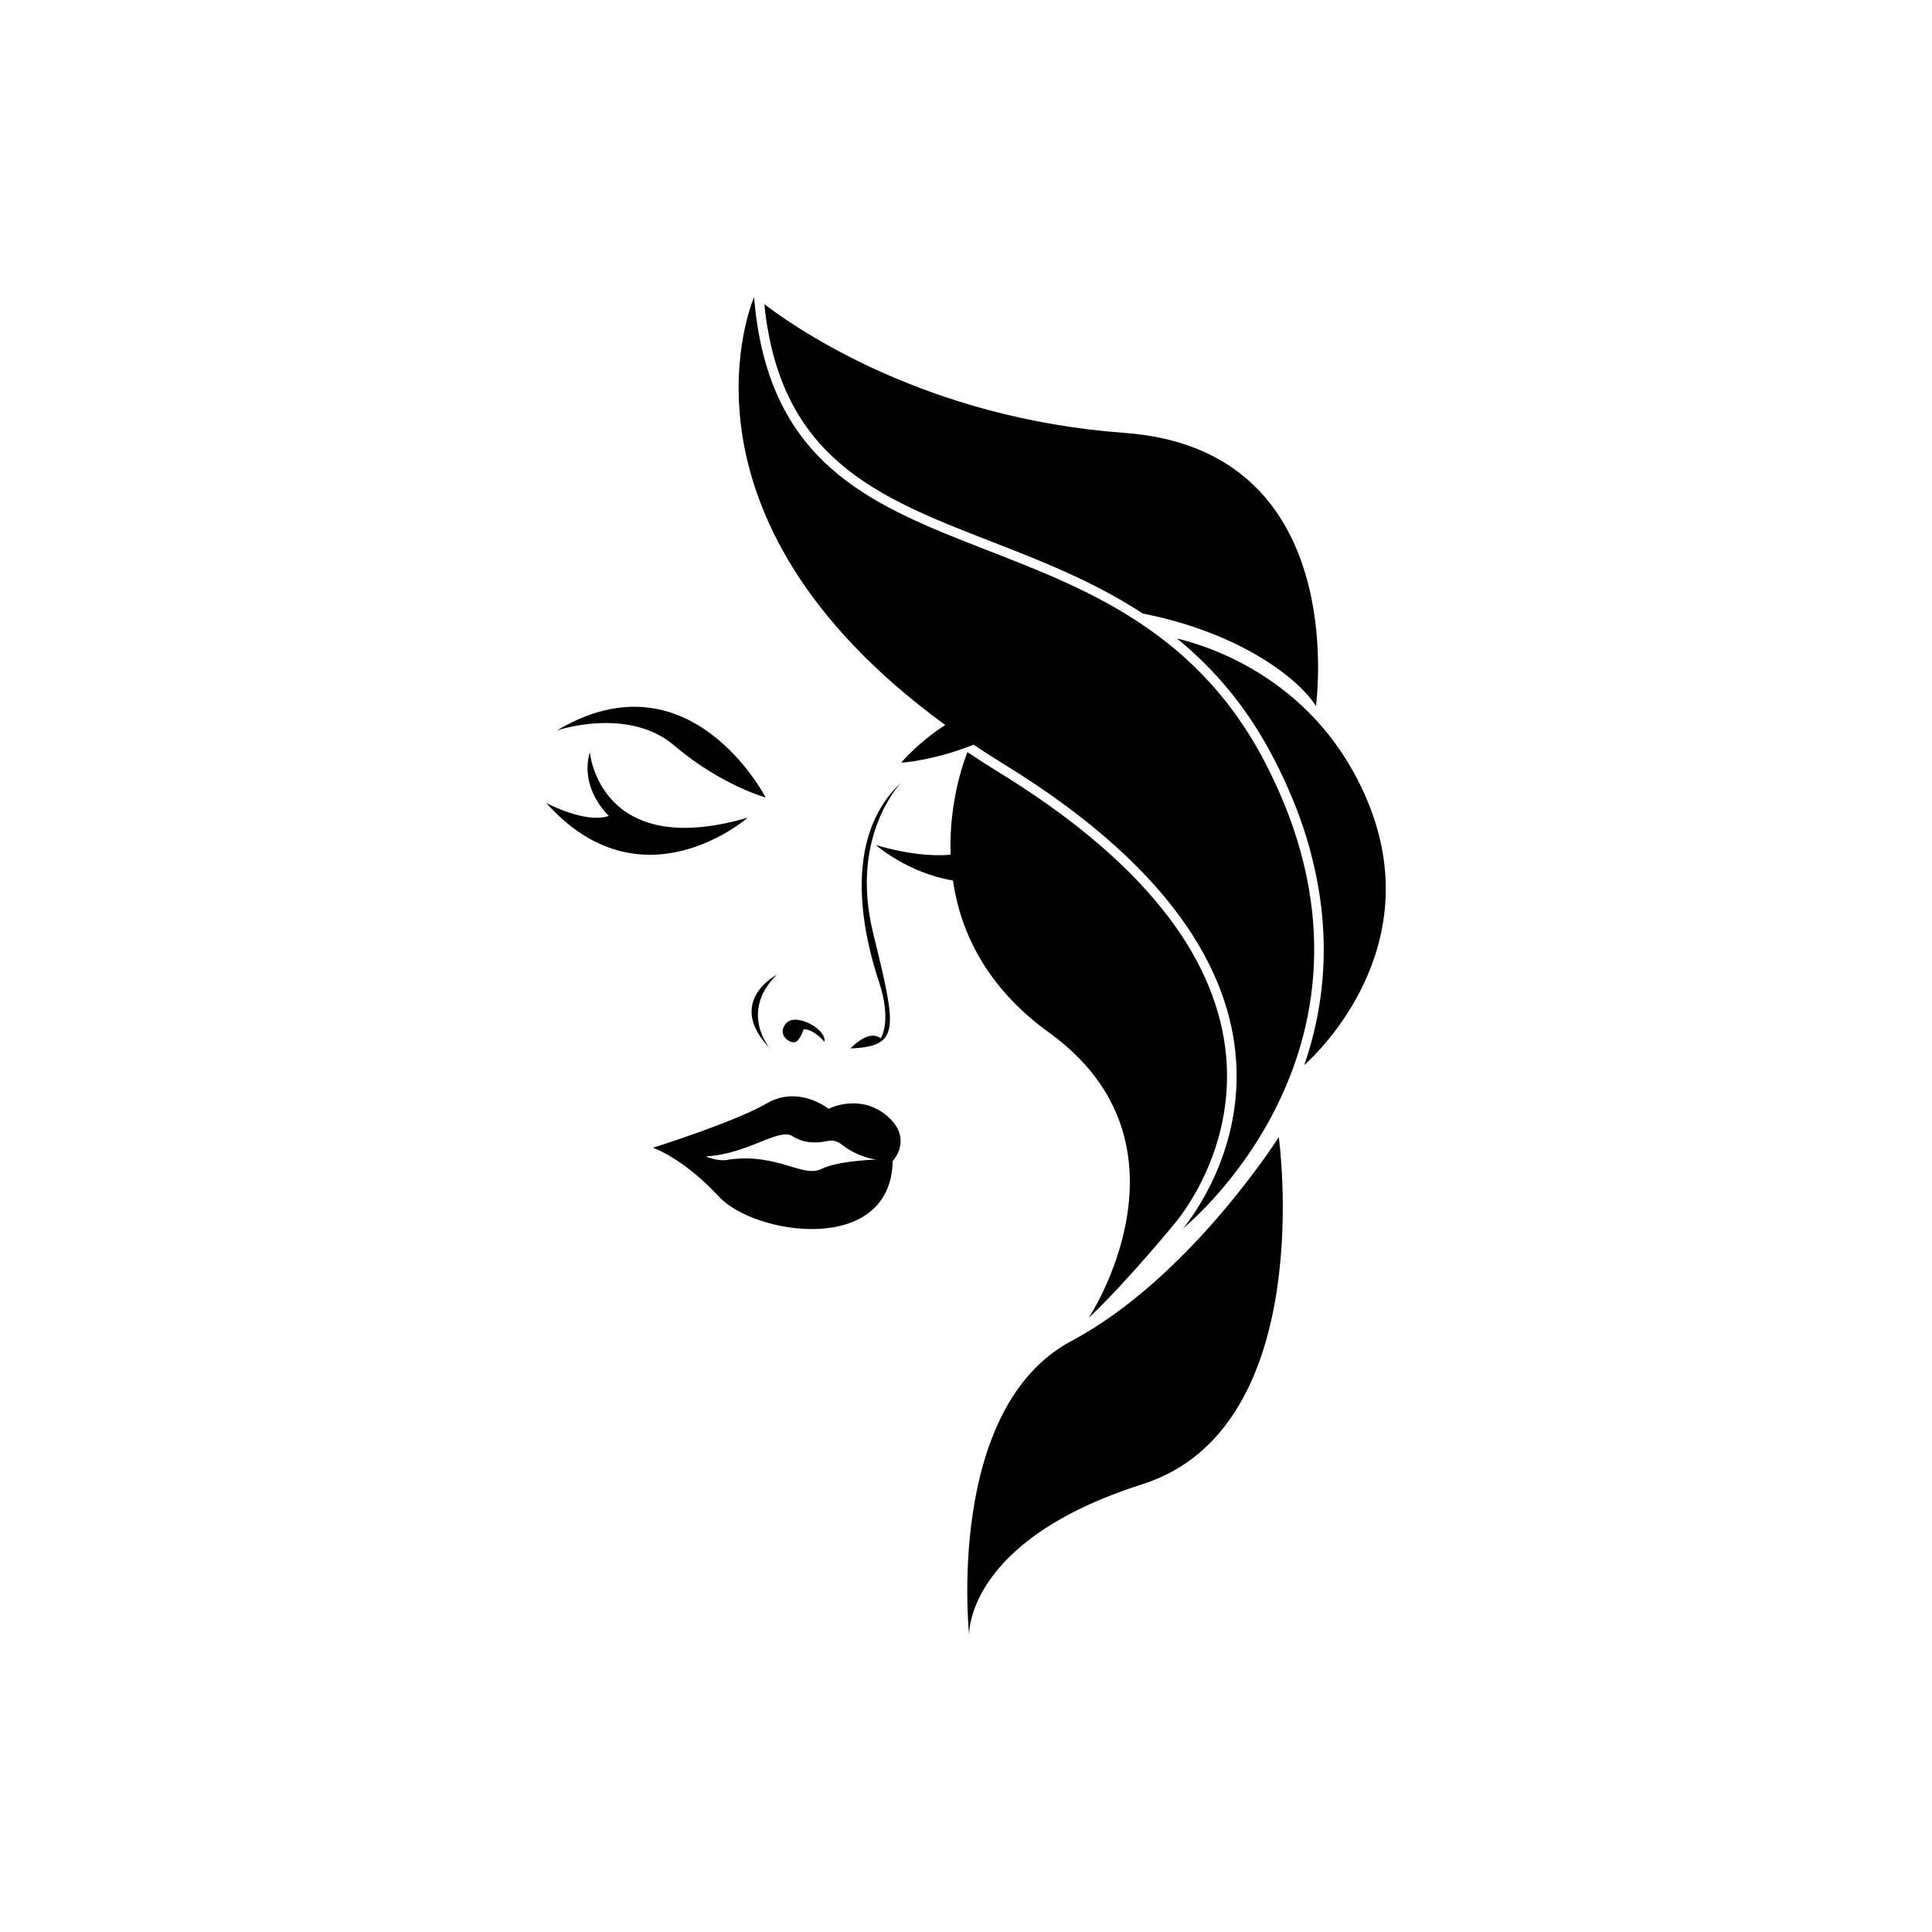 <?xml version="1.0" encoding="utf-8"?>
<!-- Generator: Adobe Illustrator 23.0.6, SVG Export Plug-In . SVG Version: 6.00 Build 0)  -->
<svg version="1.1" id="Layer_1" xmlns="http://www.w3.org/2000/svg" xmlns:xlink="http://www.w3.org/1999/xlink" x="0px" y="0px"
	 viewBox="0 0 1417.32 1417.32" style="enable-background:new 0 0 1417.32 1417.32;" xml:space="preserve">
<path d="M948.75,587.37c5.99,14.77,10.78,29.52,14.37,44.23C959.46,615.78,954.52,601.03,948.75,587.37z"/>
<path d="M650.55,818.49c-19.98-16.84-42.69-5.09-42.69-5.09s-21.93-17.63-45.43-3.92c-23.5,13.71-83.43,32.51-83.43,32.51
	c0.17,0.07,0.35,0.12,0.52,0.19c3.46,1.3,23.94,9.78,47.85,35.65c26.24,28.4,126.12,43.47,127.49-26.05
	C654.86,851.78,670.53,835.33,650.55,818.49z M602.64,857.53c-13.71,6.79-31.86-11.62-67.76-6.92c0,0-5.96,2.23-17.21-2.26
	c31.78-1.84,53.72-21.43,63.85-14.78c8.76,5.76,19.11,4.88,25.45,3.49c3.59-0.78,7.36,0.01,10.2,2.33
	c7.42,6.05,17.11,10.03,25.47,11.28C632.85,851.08,612.76,852.51,602.64,857.53z"/>
<path d="M1003.84,589.19c-36.22-89.1-114.67-114.65-140.41-120.78c26.8,21.84,51.25,49.93,70.94,87.86
	c5.38,10.36,10.17,20.74,14.37,31.1c5.77,13.65,10.71,28.41,14.37,44.23c5.63,23.06,8.31,46.01,7.98,68.7
	c-0.4,27.53-5.2,54.67-14.28,81.05C967.11,772.14,1047.18,695.8,1003.84,589.19z"/>
<path d="M965.41,518c3.03-26.22,15.51-189.05-140.6-200.44c-144.93-10.58-239.5-75.61-264.1-94.45
	c11.57,113.87,83.52,141.87,166.62,174.2c36.3,14.12,75,29.19,111.01,52.78C911.23,464.46,953.68,499.02,965.41,518z"/>
<path d="M710.98,1199.32c0,0-3.01-69.13,126.99-110.45c129.99-41.33,100.14-254.68,100.14-254.68s-65.41,103.4-151.99,149.49
	C693.05,1033.22,710.98,1199.32,710.98,1199.32z"/>
<path d="M561.74,243.1c-0.12,0.07-0.24,0.14-0.36,0.21c0.05,0.25,0.08,0.51,0.13,0.76C561.58,243.74,561.66,243.43,561.74,243.1z"/>
<path d="M569.85,715.09c0,0-37.98,19.58-5.08,54.05C564.78,769.14,542.03,742.51,569.85,715.09z"/>
<path d="M604.86,764.31c0,0-8.36-9.92-15.41-9.14c0,0-2.09,7.31-5.74,9.14c-3.66,1.83-14.1-4.7-7.31-13.32
	C583.18,742.38,606.42,754.65,604.86,764.31z"/>
<path d="M408.57,535.86c0,0,52.27-17.83,86.09,11.07c33.82,28.9,67.02,38.12,67.02,38.12S506.34,477.45,408.57,535.86z"/>
<path d="M928.14,559.51C820.69,352.5,571.98,447.18,553.19,218c0,0-70.5,160.33,140.25,313.85c-20.03,12.85-32.32,27.66-32.32,27.66
	s23.11-1.25,53.05-13.2c7.17,4.79,14.61,9.57,22.36,14.33c262.99,161.55,148.02,320.09,131.49,340.38
	C868.02,901.02,1035.59,766.52,928.14,559.51z"/>
<path d="M661.13,574.09c0,0-37.99,38.78-20.76,109.67c17.23,70.89,20.76,83.82-16.45,85.38c0,0,13.14-14.49,22.11-7.44
	c0,0,8.64-11.95-1.35-41.91C634.69,689.83,615.82,616,661.13,574.09z"/>
<path d="M432.69,551.77c0,0,6.89,79.82,115.8,48.09c0,0-77.57,67.89-147.77-10.84c0,0,28.83,15.55,45.95,9.52
	C446.66,598.55,424.95,578.99,432.69,551.77z"/>
<path d="M897.83,761.91c-11.81-69.59-67.32-135.29-164.98-195.28c-7.94-4.88-15.65-9.83-23.14-14.85
	c-2.14,5.3-13.76,36.07-12.34,75.26c-14.56,1.21-32.56-0.6-54.85-7.09c0,0,23.6,20.65,56.55,25.96
	c5.34,36.63,23.64,77.77,70.52,111.61c113.46,81.9,29.11,209.26,29.11,209.26c27.43-25.74,63.87-70.19,63.87-70.19
	C870.61,886.72,910.05,833.9,897.83,761.91z"/>
</svg>
